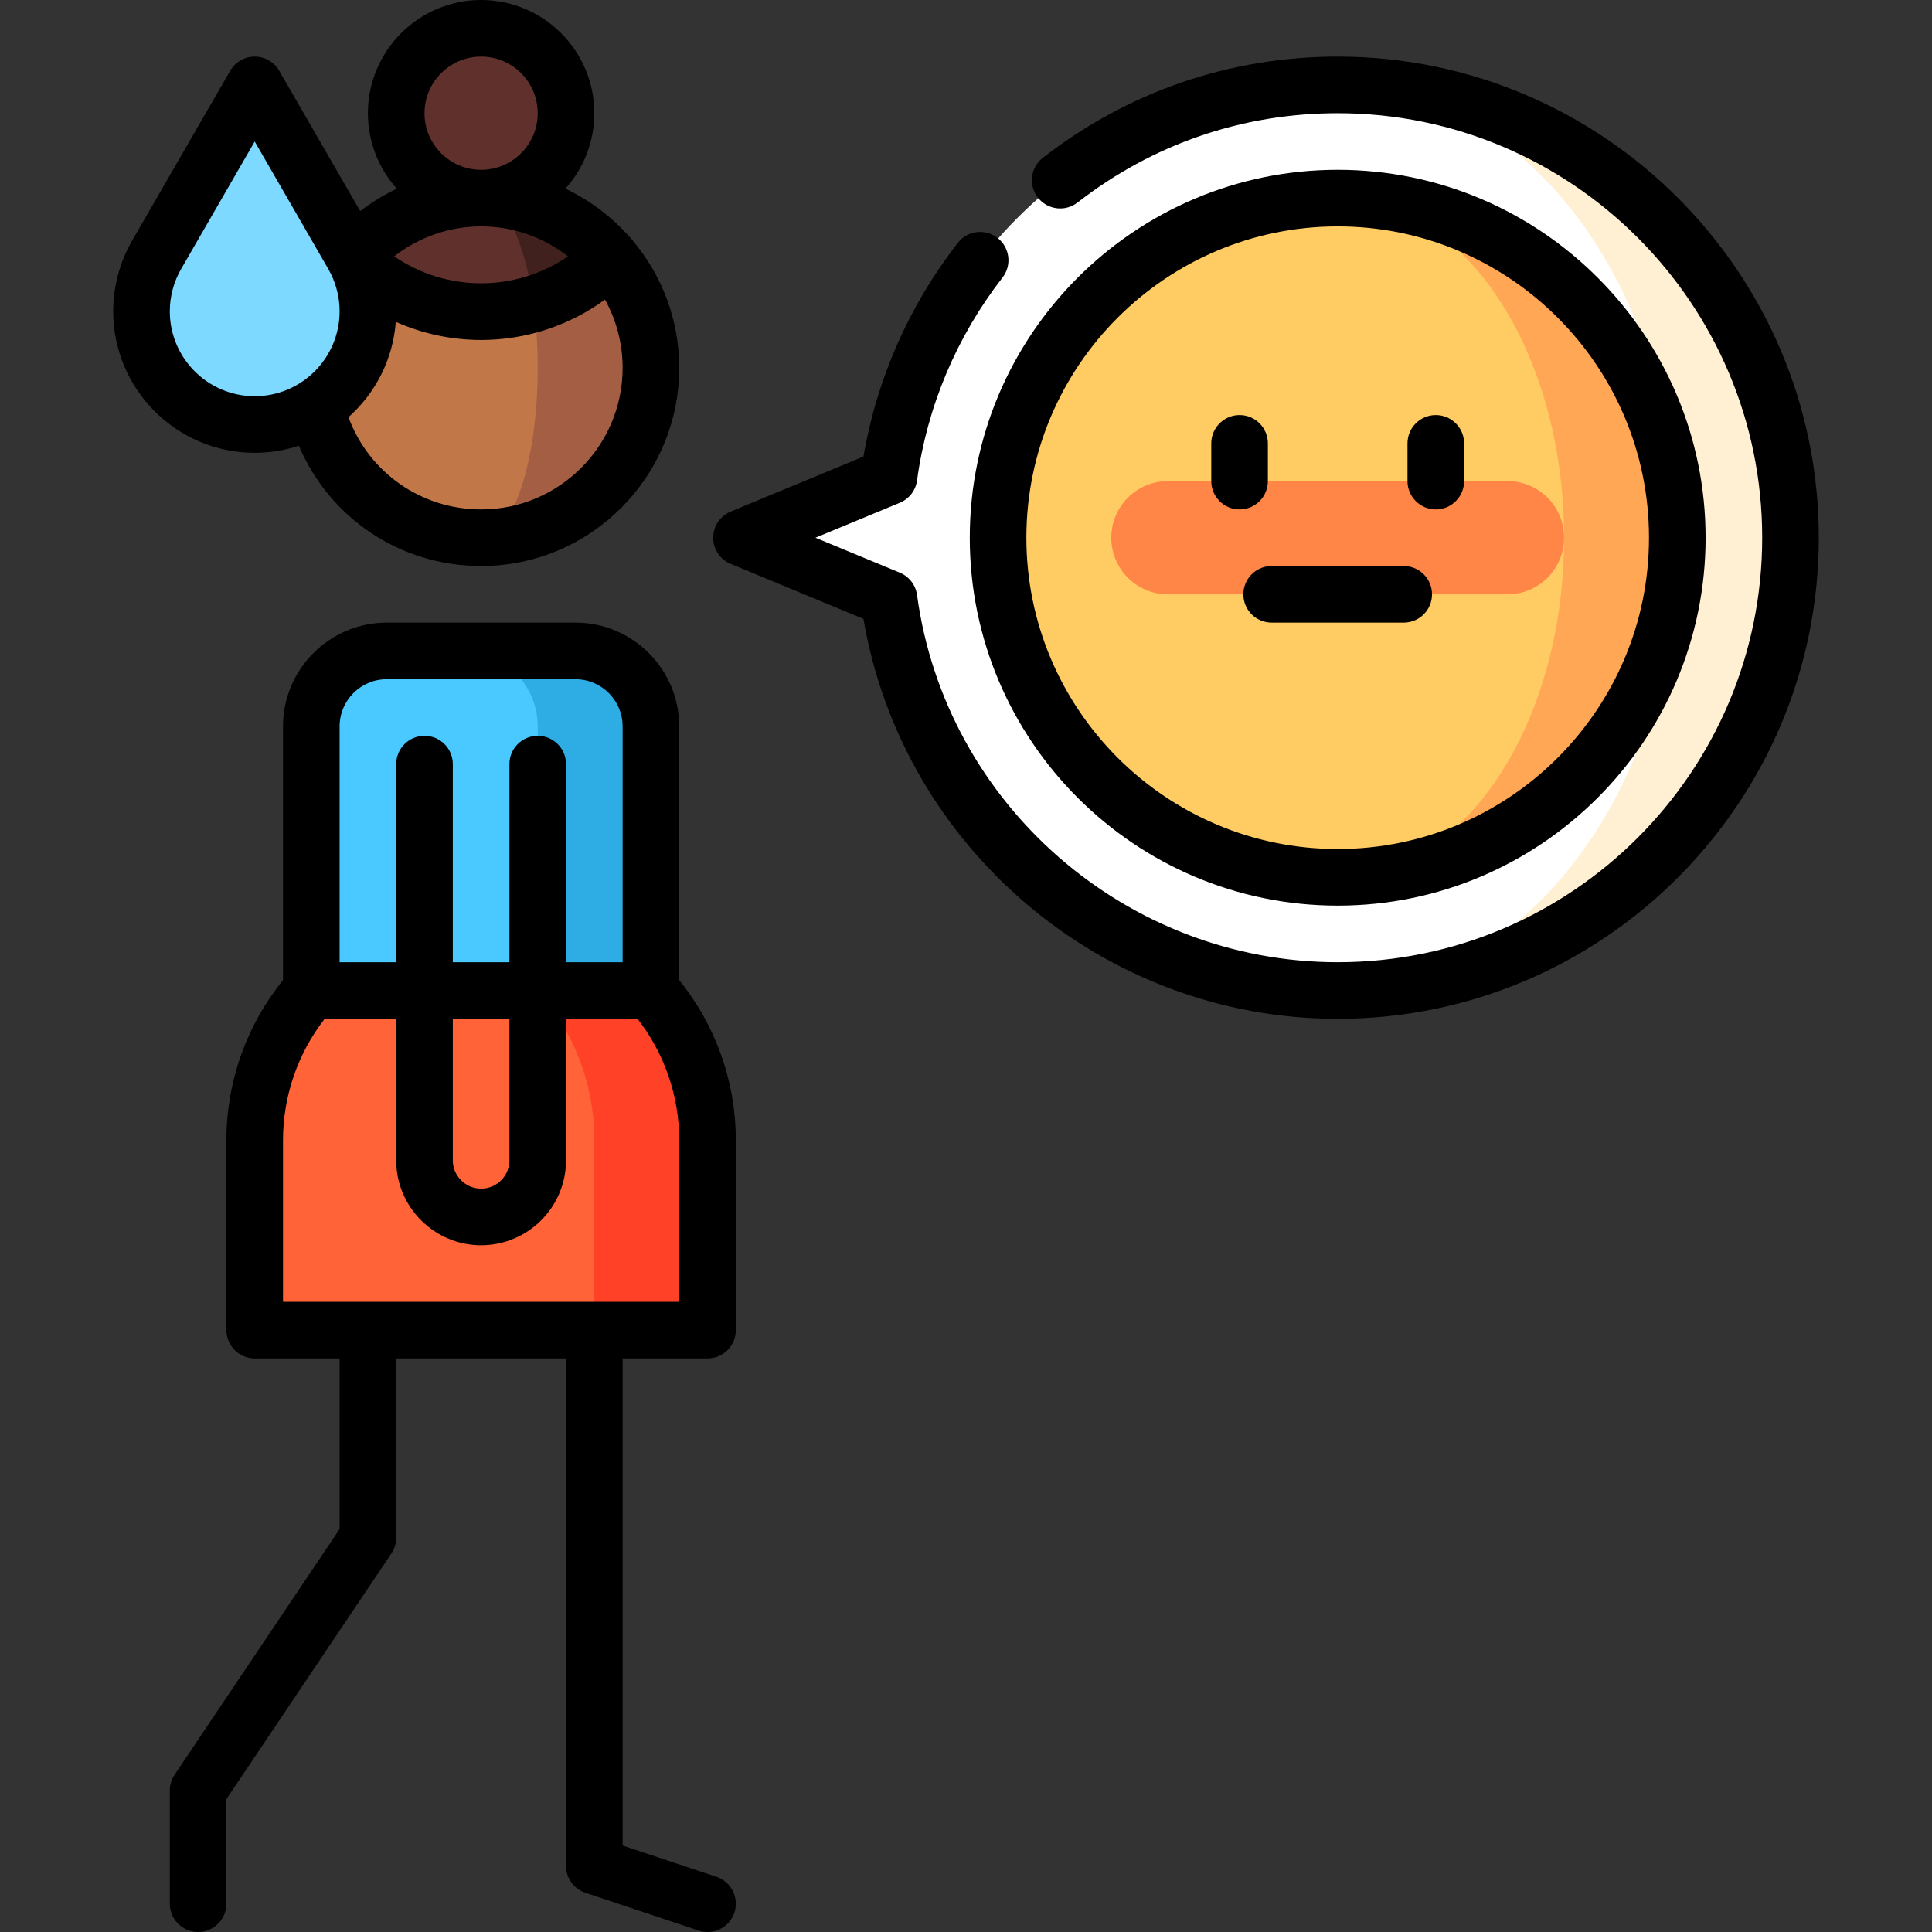 <?xml version="1.0" encoding="iso-8859-1"?>
<!-- Generator: Adobe Illustrator 19.0.0, SVG Export Plug-In . SVG Version: 6.00 Build 0)  -->
<svg version="1.1" id="Capa_1" xmlns="http://www.w3.org/2000/svg" xmlns:xlink="http://www.w3.org/1999/xlink" x="0px" y="0px"
	 viewBox="0 0 512.002 512.002" style="enable-background:new 0 0 512.002 512.002;" xml:space="preserve">
<rect x="0" y="0" width="512.002" height="512.002" fill="#333333" stroke="none"/>
<circle style="fill:#60312C;" cx="127.5" cy="30" r="22.5"/>
<path style="fill:#A45E43;" d="M161.756,68.335c0.01-0.01-34.255-0.005-34.255-0.005v74.17c24.85,0,45-20.15,45-45
	C172.501,86.38,168.456,76.185,161.756,68.335z"/>
<path style="fill:#C27749;" d="M141.391,80.51L93.246,68.335c-6.7,7.85-10.745,18.045-10.745,29.165c0,24.85,20.15,45,45,45
	c8.28,0,15-20.15,15-45C142.501,91.49,142.111,85.75,141.391,80.51z"/>
<path style="fill:#40211D;" d="M127.501,52.5l13.89,28.01c7.45-2.23,14.475-6.295,20.365-12.175
	C153.506,58.645,141.221,52.5,127.501,52.5z"/>
<path style="fill:#60312C;" d="M127.501,52.5c-13.72,0-26.005,6.145-34.255,15.835c13.04,13.04,31.645,17.105,48.145,12.175
	C139.161,64.08,133.781,52.5,127.501,52.5z"/>
<path style="fill:#7DD9FF;" d="M93.489,67.52L67.501,22.5L41.513,67.52c-2.547,4.409-4.012,9.522-4.012,14.98
	c0,16.568,13.431,30,30,30s30-13.432,30-30C97.501,77.042,96.036,71.929,93.489,67.52z"/>
<path style="fill:#2DADE3;" d="M152.501,172.5h-30v120h50v-100C172.501,181.454,163.547,172.5,152.501,172.5z"/>
<path style="fill:#49C9FF;" d="M122.501,172.5h-20c-11.046,0-20,8.954-20,20v100h60v-100
	C142.501,181.454,133.547,172.5,122.501,172.5z"/>
<path style="fill:#FF4128;" d="M172.501,262.5h-30l15,90h30v-50.335C187.501,286.954,181.83,273.075,172.501,262.5z"/>
<path style="fill:#FF6337;" d="M142.501,262.5h-60c-9.329,10.575-15,24.454-15,39.665V352.5h90v-50.335
	C157.501,286.954,151.83,273.075,142.501,262.5z"/>
<path style="fill:#FFF0D3;" d="M354.501,22.5v240c66.168,0,120-53.832,120-120S420.669,22.5,354.501,22.5z"/>
<path style="fill:#FFFFFF;" d="M444.501,142.5c0-66.168-40.374-120-90-120c-60.676,0-110.971,45.269-118.903,103.806L196.501,142.5
	l39.097,16.194C243.53,217.231,293.825,262.5,354.501,262.5C404.127,262.5,444.501,208.668,444.501,142.5z"/>
<path style="fill:#FFA754;" d="M354.501,52.5v180c49.706,0,90-40.294,90-90S404.207,52.5,354.501,52.5z"/>
<path style="fill:#FFCB63;" d="M414.501,142.5c0-49.706-26.863-90-60-90c-49.706,0-90,40.294-90,90s40.294,90,90,90
	C387.638,232.5,414.501,192.206,414.501,142.5z"/>
<path style="fill:#FF8646;" d="M399.501,127.5h-90c-8.284,0-15,6.716-15,15s6.716,15,15,15h90c8.284,0,15-6.716,15-15
	S407.785,127.5,399.501,127.5z"/>
<path d="M79.203,118.12C87.306,137.265,106.062,150,127.5,150c28.948,0,52.5-23.552,52.5-52.5c0-12.812-4.619-24.561-12.271-33.685
	c-0.205-0.271-0.424-0.535-0.671-0.782c-4.781-5.464-10.624-9.916-17.222-13.031c4.762-5.313,7.665-12.323,7.665-20.002
	c0-16.542-13.458-30-30-30s-30,13.458-30,30c0,7.683,2.906,14.697,7.672,20.01c-3.43,1.615-6.684,3.604-9.707,5.935l-21.47-37.194
	C72.657,16.43,70.181,15,67.501,15s-5.156,1.43-6.495,3.751L35.02,63.767c-3.283,5.683-5.019,12.16-5.019,18.733
	c0,20.678,16.822,37.5,37.5,37.5C71.587,120,75.519,119.334,79.203,118.12z M104.47,67.938C111.009,62.842,119.096,60,127.501,60
	c8.679,0,16.672,2.972,23.034,7.94C136.686,77.424,118.397,77.483,104.47,67.938z M127.501,135
	c-15.931,0-29.786-9.844-35.157-24.442c7.102-6.296,11.8-15.236,12.542-25.265c7.201,3.205,14.913,4.806,22.622,4.806
	c11.531,0,23.049-3.583,32.819-10.704c2.974,5.371,4.674,11.543,4.674,18.105C165.001,118.178,148.179,135,127.501,135z M112.501,30
	c0-8.271,6.729-15,15-15s15,6.729,15,15s-6.729,15-15,15S112.501,38.271,112.501,30z M45.001,82.5c0-3.941,1.04-7.824,3.008-11.231
	l19.492-33.767l19.493,33.77c0.247,0.428,0.479,0.863,0.697,1.305c0.029,0.066,0.059,0.133,0.09,0.198
	c1.453,3.024,2.22,6.353,2.22,9.726c0,12.406-10.094,22.5-22.5,22.5S45.001,94.906,45.001,82.5z"/>
<path d="M189.873,497.385l-24.872-8.29V360h22.5c4.143,0,7.5-3.357,7.5-7.5v-50.335c0-15.472-5.307-30.417-15-42.406V192.5
	c0-15.163-12.337-27.5-27.5-27.5h-50c-15.163,0-27.5,12.337-27.5,27.5v67.259c-9.693,11.989-15,26.935-15,42.406V352.5
	c0,4.143,3.357,7.5,7.5,7.5h22.5v45.214l-43.727,65.104c-0.83,1.236-1.273,2.692-1.273,4.182v30c0,4.143,3.357,7.5,7.5,7.5
	s7.5-3.357,7.5-7.5v-27.715l43.727-65.104c0.83-1.236,1.273-2.692,1.273-4.182V360h45v134.5c0,3.229,2.065,6.095,5.128,7.115l30,10
	c0.787,0.262,1.587,0.387,2.373,0.387c3.141,0,6.066-1.987,7.114-5.13C195.926,502.942,193.802,498.694,189.873,497.385z
	 M102.501,180h50c6.893,0,12.5,5.607,12.5,12.5V255h-15v-52.5c0-4.143-3.357-7.5-7.5-7.5s-7.5,3.357-7.5,7.5V255h-15v-52.5
	c0-4.143-3.357-7.5-7.5-7.5s-7.5,3.357-7.5,7.5V255h-15v-62.5C90.001,185.607,95.608,180,102.501,180z M120.001,270h15v37.5
	c0,4.136-3.364,7.5-7.5,7.5c-4.136,0-7.5-3.364-7.5-7.5C120.001,307.5,120.001,270,120.001,270z M75.001,302.165
	c0-11.687,3.905-22.981,11.039-32.165h18.961v37.5c0,12.406,10.094,22.5,22.5,22.5s22.5-10.094,22.5-22.5V270h18.961
	c7.133,9.184,11.039,20.479,11.039,32.165V345h-105C75.001,345,75.001,302.165,75.001,302.165z"/>
<path d="M354.501,15c-28.566,0-55.589,9.276-78.146,26.825c-3.27,2.544-3.857,7.256-1.314,10.525
	c2.546,3.27,7.256,3.858,10.525,1.314C305.465,38.183,329.303,30,354.501,30c62.032,0,112.5,50.468,112.5,112.5
	S416.533,255,354.501,255c-56.031,0-103.953-41.835-111.472-97.313c-0.358-2.646-2.096-4.9-4.562-5.922L216.1,142.5l22.368-9.266
	c2.466-1.021,4.203-3.276,4.562-5.922c2.645-19.518,10.474-38.103,22.641-53.746c2.543-3.27,1.954-7.981-1.315-10.524
	c-3.271-2.543-7.981-1.955-10.524,1.315c-12.894,16.576-21.489,36.076-25.005,56.636l-35.194,14.578
	c-2.803,1.16-4.63,3.896-4.63,6.929s1.827,5.769,4.63,6.929l35.193,14.578C239.185,224.734,292.457,270,354.501,270
	c70.304,0,127.5-57.196,127.5-127.5S424.805,15,354.501,15z"/>
<path d="M329.501,157.5c0,4.143,3.357,7.5,7.5,7.5h35c4.143,0,7.5-3.357,7.5-7.5s-3.357-7.5-7.5-7.5h-35
	C332.858,150,329.501,153.357,329.501,157.5z"/>
<path d="M328.501,135c4.143,0,7.5-3.357,7.5-7.5v-10c0-4.143-3.357-7.5-7.5-7.5s-7.5,3.357-7.5,7.5v10
	C321.001,131.643,324.358,135,328.501,135z"/>
<path d="M380.501,135c4.143,0,7.5-3.357,7.5-7.5v-10c0-4.143-3.357-7.5-7.5-7.5s-7.5,3.357-7.5,7.5v10
	C373.001,131.643,376.358,135,380.501,135z"/>
<path d="M354.501,240c53.762,0,97.5-43.738,97.5-97.5S408.263,45,354.501,45s-97.5,43.738-97.5,97.5S300.739,240,354.501,240z
	 M354.501,60c45.49,0,82.5,37.01,82.5,82.5s-37.01,82.5-82.5,82.5s-82.5-37.01-82.5-82.5S309.011,60,354.501,60z"/>
<g>
</g>
<g>
</g>
<g>
</g>
<g>
</g>
<g>
</g>
<g>
</g>
<g>
</g>
<g>
</g>
<g>
</g>
<g>
</g>
<g>
</g>
<g>
</g>
<g>
</g>
<g>
</g>
<g>
</g>
</svg>
